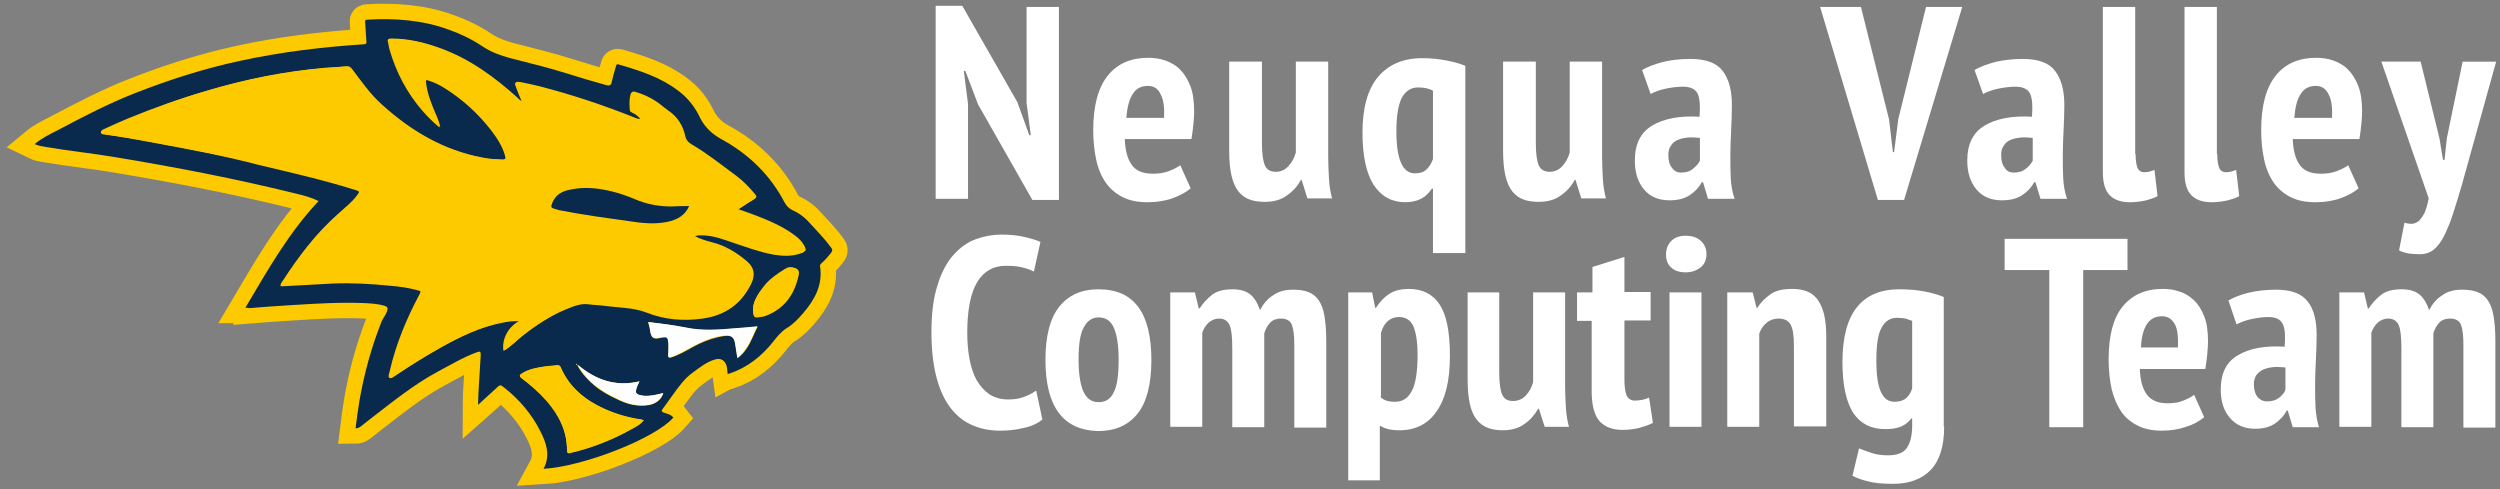 <?xml version="1.0" encoding="utf-8"?>
<svg version="1.1" id="Layer_1" xmlns="http://www.w3.org/2000/svg" xmlns:xlink="http://www.w3.org/1999/xlink" width="649px" height="127px">
<rect width="100%" height="100%" fill="#808080" stroke="none"/>
<g>
	<path fill="#FDCA00" stroke="#FDCA00" stroke-width="8" stroke-miterlimit="10" d="M63.7,79.9c5.8-9.8,11.2-19.4,19-27.7
		c-2-1-4-1.5-6.1-2c-15.4-3.8-31-6.8-46.7-9.4c-5.9-1-11.8-1.6-17.7-2.6c-1.1-0.2-2.2-0.3-3.2-0.8c1.8-1.5,3.8-2.5,5.8-3.5
		c6.6-3.5,13.3-7,20.2-9.7c8.9-3.5,18-6.4,27.3-8.4c10.6-2.3,21.3-3.6,32.1-4.3c0.7,0,0.8-0.3,0.7-0.9C95,9,94.9,7.4,94.8,5.8
		c-0.1-0.5,0.1-0.7,0.6-0.7c7.2-0.4,14.3,0.1,21.1,2.6c3.1,1.1,6,2.5,8.7,4.3c2.2,1.5,4.7,2.4,7.3,3.1c5,1.3,10.1,2.5,15.1,4.1
		c3.2,1,6.5,2,9.8,2.9c0.8,0.2,1.2,0.1,1.4-0.8c0.3-1.4,0.7-2.7,1.1-4.1c0.1-0.3,0.1-0.6,0.6-0.5c5.5,1.6,10.9,3.3,15.5,6.8
		c2.6,1.9,4.5,4.4,5.8,7.2c1.3,2.5,3.2,4.2,5.6,5.5c7.1,3.9,12.6,9.3,16.3,16.4c0.5,0.9,1.1,1.5,2.1,2c1.8,0.8,3.3,2,4.6,3.5
		c1.8,2,3.7,3.9,5.3,6.1c0.4,0.5,0.5,0.9,0,1.5c-0.7,0.9-1.5,1.8-2.4,2.6c-0.3,0.3-0.5,0.5-0.4,0.9c0.7,4.8-1.4,8.6-4.4,12.1
		c-1.3,1.5-2.6,2.9-4.3,3.9c-1.4,0.9-2.4,2.1-3.4,3.4c-3,3.8-6.7,6.8-11.5,8.4c-0.1,0-0.2,0-0.4,0.1c-0.1-0.7-0.1-1.5-0.3-2.2
		c-0.5-1.4-1.5-2-2.9-1.6c-2.2,0.6-3.9,2-5.7,3.3c-2.3,1.6-3.8,3.8-5.4,6c-0.9,1.2-1.7,2.4-2.6,3.6c-0.4,0.5-0.2,0.7,0.3,0.9
		c0.9,0.3,1.9,0.5,2.5,1.3c-4.7,5.4-23.3,12.7-33.7,13.3c1.9-3.5,0.7-6.8-0.9-9.9c-2.2-4.3-5.3-8-9.2-11.1c-1.1-0.9-1.2-0.9-2.2,0.1
		c-1.6,1.4-3.1,2.9-4.7,4.3c0-0.9,0.1-2,0.1-3.1c0.2-3.3,0.4-6.6,0.6-9.9c0-0.7-0.1-1-0.9-0.7c-3.6,1.3-6.9,3.3-10.3,5.1
		c-6.3,3.4-11.8,7.9-17.4,12.2c-0.8,0.6-1.6,1.3-2.4,1.9c-0.4,0.3-0.9,0.6-1.5,0.6c0.3-2.4,0.6-4.7,1-7.1c1.2-7,3.1-13.9,5.7-20.5
		c0.4-1,1.2-1.9,1.5-2.9c0.2-0.7,0.2-1-0.6-1.3c-1.6-0.5-3.3-0.6-4.9-0.7c-6.4-0.3-12.8,0.1-19.2,0.5c-3.7,0.2-7.5,0.5-11.2,0.8
		C64.6,79.9,64.3,79.9,63.7,79.9z M135.2,26.1c-0.3-0.2-0.6-0.4-0.8-0.7c-6-5.4-12.4-10.1-20.1-12.9c-4.1-1.5-8.3-2.5-12.7-2.5
		c-0.6,0-0.9,0.1-0.7,0.8c0.2,0.6,0.2,1.3,0.4,1.9c1.7,5.9,4.5,11.3,8.6,16c1.3,1.5,2.7,2.9,4.4,4.3c-0.3-1.4-0.8-2.6-1.3-3.7
		c-1.1-2.6-2.1-5.1-2.4-7.9c-0.1-0.7,0.1-0.8,0.8-0.6c1.6,0.5,3,1.2,4.4,2.1c4.6,2.9,8.5,6.5,11.8,10.7c1.6,2,3,4.2,3.7,6.7
		c0.2,0.7,0.2,1.1-0.8,1.1c-1.7-0.1-3.5-0.1-5.2-0.5c-10.2-1.9-18.7-7-26.2-13.8c-3-2.7-5.3-6-7.7-9.2c-0.4-0.5-0.8-0.8-1.5-0.7
		c-1.9,0.2-3.7,0.3-5.6,0.4c-10.3,0.9-20.3,2.9-30.1,5.8c-7.1,2.1-14,4.6-20.7,7.4c-2.1,0.9-4.2,1.9-6.3,2.8
		c-0.3,0.1-0.7,0.3-0.6,0.8c0.1,0.4,0.5,0.4,0.9,0.5c4.2,0.6,8.3,1.3,12.5,2.1c9.2,1.7,18.3,3.4,27.4,5.6c8.4,2,16.9,3.9,25.1,6.5
		c1.1,0.4,1.2,0.4,0.5,1.4c-1.4,1.9-3.2,3.4-5,4.9c-5.7,5.1-10.2,11-14.3,17.3c-0.3,0.4-0.6,0.8-0.6,1.4c0.3,0,0.6,0,0.8,0
		c4.3-0.2,8.6-0.5,12.9-0.7c5-0.2,10,0,15,0.6c2.2,0.2,4.5,0.5,6.7,1.1c1.1,0.3,1.1,0.3,0.6,1.3c-3.3,6.2-6,12.8-7.6,19.6
		c-0.1,0.6-0.6,1.5-0.1,1.9c0.4,0.3,1.2-0.4,1.8-0.8c3.9-2.6,7.8-5,11.9-7.3c4.9-2.7,9.9-5.1,15.5-6.2c1.4-0.3,2.9-0.5,4.5-0.4
		c-2.9,1.4-4.6,4.7-4.1,7.7c1.7-1,3.1-2.5,4.6-3.7c3.6-2.8,7.4-5.3,11.6-7.1c1.9-0.8,3.8-1.6,5.9-1.3c1.4,0.2,2.8,0.2,4.2,0.4
		c3.7,0.5,7.4,0.4,11,1.8c4.6,1.7,9.5,2.1,14.4,1.5c5.8-0.8,9.9-3.8,12.4-9c1-2.2,0.7-4-1.1-5.6c-2.7-2.3-5.6-4.1-9.1-5
		c-1.5-0.4-3.1-0.8-4.6-1.7c0.3-0.1,0.6-0.2,0.8-0.2c0.3,0,0.6-0.1,0.9-0.1c2.8,0,5.4,0.9,8,1.7c3.7,1.2,7.3,2.6,11.1,3.3
		c2.3,0.4,4.7,0.5,7-0.3c1.2-0.4,1.3-0.7,0.7-1.8c-0.5-1-1.3-1.8-2.2-2.5c-3.1-2.4-6.6-3.9-10.2-5.3c-1.5-0.6-3.1-1.1-4.7-1.7
		c1.5-1,2.8-1.8,4.2-2.7c0.5-0.3,0.6-0.6,0.2-1.1c-1.5-1.8-3.1-3.5-5-4.9c-3.8-2.8-7.4-5.7-11.5-8.1c-0.9-0.5-1.5-1.2-1.7-2.2
		c-0.6-2.7-2-5-4.4-6.6c-0.4-0.3-0.8-0.6-1.2-0.9c-2.2-1.9-4.7-3.2-7.5-4c-0.5-0.1-0.7,0-0.8,0.5c-0.4,1.3-0.3,2.7-0.2,4.1
		c0,0.4,0.4,0.6,0.7,0.7c0.6,0.3,1.2,0.8,1.7,1.2c0.2,0.2,0.2,0.3,0.1,0.5c-0.1,0.2-0.3,0.1-0.4,0.1c-0.2-0.1-0.5-0.1-0.7-0.2
		c-8.2-3.3-16.6-6.1-25.1-8.3c-1.7-0.4-3.4-0.8-5-1.1c-1.2-0.2-1.4,0-0.9,1c0.5,1.2,1,2.3,1.4,3.5C135.3,26,135.2,26.1,135.2,26.1z
		 M167.1,109.1c-0.2-0.1-0.3-0.2-0.5-0.2c-3.4-0.5-6.6-1.4-9.7-2.8c-5.1-2.3-9.1-5.6-11.3-10.7c-0.3-0.6-0.6-0.7-1.1-0.6
		c-1,0.1-2,0.2-3,0.3c-2.1,0.3-4.2,0.7-6,1.8c-0.6,0.4-0.8,0.6-0.1,1.2c2.3,1.8,4.5,3.7,6.5,5.9c3.2,3.7,5.3,7.9,5.3,12.8
		c0,0.7,0.2,0.9,0.9,0.7c5.6-1.3,10.9-3.4,15.9-6.2C165.1,110.8,166.3,110.2,167.1,109.1z M168.3,83.6c0.1,0.6,0.3,1,0.4,1.4
		c0.2,0.9,0.2,2,0.8,2.6c0.6,0.6,1.8,0.1,2.8,0c0.8-0.1,1.1,0.2,1.2,0.9c0.1,0.8,0.1,1.6,0.1,2.4c-0.1,2.1-0.5,2.4,2,1.4
		c2-0.8,3.8-2,5.8-3c2.2-1,4.5-1.8,6.9-2.1c1.6-0.2,2.4,0.4,2.6,2c0.2,1.2,0.4,2.5,0.6,3.8c2.9-2.2,3.7-5.3,5.2-8.2
		c-2,0.2-3.9,0.3-5.8,0.5c-4.3,0.3-8.5,0.7-12.8-0.2C174.8,84.4,171.6,84,168.3,83.6z M195.5,80c0,2.4,0.3,2.6,1.9,2.3
		c0.4-0.1,0.7-0.1,1.1-0.2c5-1.8,7.7-5.5,8.8-10.5c0.3-1.4-0.1-1.8-1.5-2.1c-0.7-0.1-1.3,0-1.9,0.4c-2,1.2-4,2.6-5.5,4.5
		C196.8,76.2,195.6,78.2,195.5,80z M166,99c-6.3,1.5-11.5-0.5-16.2-4.3c0.9,1.8,2.2,3.3,3.6,4.6c2.1,2,4.7,3.4,7.3,4.6
		c2.4,1.1,4.9,1.7,7.6,1.3c1.9-0.3,3.4-1.5,3.8-3.1c-0.4,0.1-0.8,0.2-1.2,0.3c-1.7,0.3-3.3,0.6-5,0.2c-1-0.3-1-0.8-0.8-1.5
		C165.3,100.4,165.6,99.8,166,99z M149.8,94.5c-0.1,0-0.2-0.1-0.2-0.1c0,0-0.1,0.1-0.1,0.1c0.1,0,0.2,0.1,0.2,0.1
		C149.7,94.6,149.8,94.6,149.8,94.5z"/>
	<path fill="#FDCA00" stroke="#FDCA00" stroke-width="8" stroke-miterlimit="10" d="M135.3,26c-0.5-1.2-1-2.3-1.4-3.5
		c-0.4-1-0.3-1.2,0.9-1c1.7,0.3,3.4,0.7,5,1.1c8.6,2.2,16.9,5,25.1,8.3c0.2,0.1,0.4,0.1,0.7,0.2c0.2,0,0.3,0.1,0.4-0.1
		c0.1-0.2,0.1-0.4-0.1-0.5c-0.5-0.5-1-0.9-1.7-1.2c-0.3-0.2-0.7-0.3-0.7-0.7c-0.1-1.4-0.2-2.7,0.2-4.1c0.1-0.5,0.3-0.6,0.8-0.5
		c2.8,0.8,5.3,2.1,7.5,4c0.4,0.3,0.7,0.7,1.2,0.9c2.5,1.6,3.8,3.9,4.4,6.6c0.2,1,0.8,1.7,1.7,2.2c4,2.4,7.7,5.3,11.5,8.1
		c1.9,1.4,3.5,3.1,5,4.9c0.4,0.5,0.4,0.7-0.2,1.1c-1.4,0.8-2.7,1.7-4.2,2.7c1.7,0.6,3.2,1.1,4.7,1.7c3.6,1.4,7.2,2.9,10.2,5.3
		c0.9,0.7,1.7,1.5,2.2,2.5c0.6,1.1,0.5,1.4-0.7,1.8c-2.3,0.8-4.6,0.7-7,0.3c-3.8-0.7-7.5-2.1-11.1-3.3c-2.6-0.9-5.2-1.8-8-1.7
		c-0.3,0-0.6,0-0.9,0.1c-0.2,0-0.4,0.1-0.8,0.2c1.5,0.9,3.1,1.3,4.6,1.7c3.5,0.9,6.4,2.8,9.1,5c1.8,1.5,2.1,3.4,1.1,5.6
		c-2.4,5.2-6.6,8.2-12.4,9c-4.9,0.7-9.9,0.3-14.4-1.5c-3.6-1.4-7.3-1.3-11-1.8c-1.4-0.2-2.8-0.2-4.2-0.4c-2.2-0.3-4.1,0.6-5.9,1.3
		c-4.3,1.7-8,4.2-11.6,7.1c-1.5,1.2-2.9,2.7-4.6,3.7c-0.5-3,1.2-6.3,4.1-7.7c-1.7-0.1-3.1,0.1-4.5,0.4c-5.6,1.1-10.6,3.5-15.5,6.2
		c-4.1,2.3-8,4.7-11.9,7.3c-0.6,0.4-1.4,1.1-1.8,0.8c-0.5-0.3,0-1.2,0.1-1.9c1.6-6.9,4.3-13.4,7.6-19.6c0.5-1,0.6-1-0.6-1.3
		c-2.2-0.6-4.4-0.9-6.7-1.1c-5-0.5-10-0.8-15-0.6c-4.3,0.2-8.6,0.5-12.9,0.7c-0.3,0-0.5,0-0.8,0c0-0.6,0.3-1,0.6-1.4
		c4.1-6.3,8.6-12.3,14.3-17.3c1.7-1.6,3.6-3,5-4.9c0.7-1,0.7-1-0.5-1.4c-8.3-2.6-16.7-4.5-25.1-6.5C58,40.4,48.8,38.7,39.6,37
		c-4.1-0.8-8.3-1.5-12.5-2.1c-0.4,0-0.8,0-0.9-0.5c-0.1-0.4,0.3-0.6,0.6-0.8c2.1-1,4.2-1.9,6.3-2.8C40,28,46.9,25.5,54,23.5
		c9.9-2.9,19.9-4.9,30.1-5.8c1.9-0.2,3.7-0.3,5.6-0.4c0.7-0.1,1.1,0.2,1.5,0.7c2.4,3.2,4.7,6.5,7.7,9.2c7.6,6.8,16,11.8,26.2,13.8
		c1.7,0.3,3.4,0.4,5.2,0.5c1,0,1-0.3,0.8-1.1c-0.7-2.5-2.1-4.6-3.7-6.7c-3.3-4.2-7.2-7.8-11.8-10.7c-1.4-0.9-2.8-1.6-4.4-2.1
		c-0.6-0.2-0.8-0.1-0.8,0.6c0.3,2.8,1.3,5.4,2.4,7.9c0.5,1.1,1,2.3,1.3,3.7c-1.7-1.4-3.1-2.8-4.4-4.3c-4.1-4.7-6.9-10.1-8.6-16
		c-0.2-0.6-0.2-1.3-0.4-1.9c-0.2-0.7,0.1-0.8,0.7-0.8c4.4,0,8.6,1,12.7,2.5c7.7,2.8,14.1,7.5,20.1,12.9c0.3,0.2,0.6,0.4,0.8,0.7
		c0,0.1,0.1,0.2,0.2,0.1C135.4,26.2,135.3,26.1,135.3,26z M178.9,53.5c-1.6,0-3.1,0-4.6,0c-3.3,0.1-6.4-0.6-9.5-1.9
		c-1.9-0.8-3.9-1.6-5.9-2c-3.7-0.9-7.5-1.3-11.2-0.4c-1.9,0.5-3.5,1.4-4.3,3.3c-0.5,1.2-0.4,1.4,0.9,1.7c0.5,0.1,1.1,0.3,1.6,0.4
		c5.7,1.1,11.5,1.9,17.3,2.7c3.3,0.5,6.7,0.9,10,0.2C175.7,57.1,177.7,56.1,178.9,53.5z"/>
	<path fill="#FDCA00" stroke="#FDCA00" stroke-width="8" stroke-miterlimit="10" d="M167.1,109.1c-0.9,1-2,1.7-3.1,2.3
		c-5,2.8-10.3,4.9-15.9,6.2c-0.7,0.2-0.9,0-0.9-0.7c0-5-2.1-9.1-5.3-12.8c-1.9-2.2-4.1-4.1-6.5-5.9c-0.7-0.5-0.5-0.8,0.1-1.2
		c1.8-1.2,3.9-1.5,6-1.8c1-0.1,2-0.2,3-0.3c0.6-0.1,0.9,0,1.1,0.6c2.2,5.1,6.3,8.4,11.3,10.7c3.1,1.4,6.3,2.3,9.7,2.8
		C166.8,109,166.9,109.1,167.1,109.1z"/>
	<path fill="#FDCA00" stroke="#FDCA00" stroke-width="8" stroke-miterlimit="10" d="M168.3,83.6c3.4,0.4,6.6,0.8,9.7,1.4
		c4.3,0.9,8.5,0.6,12.8,0.2c1.9-0.1,3.8-0.3,5.8-0.5c-1.5,2.9-2.3,6-5.2,8.2c-0.2-1.4-0.4-2.6-0.6-3.8c-0.3-1.6-1-2.1-2.6-2
		c-2.4,0.2-4.7,1-6.9,2.1c-2,0.9-3.8,2.1-5.8,3c-2.5,1.1-2,0.7-2-1.4c0-0.8,0.1-1.6-0.1-2.4c-0.1-0.7-0.3-1-1.2-0.9
		c-0.9,0.1-2.1,0.6-2.8,0c-0.6-0.5-0.6-1.7-0.8-2.6C168.5,84.6,168.4,84.2,168.3,83.6z"/>
	<path fill="#FDCA00" stroke="#FDCA00" stroke-width="8" stroke-miterlimit="10" d="M195.5,80c0.1-1.8,1.3-3.8,2.8-5.7
		c1.5-1.9,3.4-3.2,5.5-4.5c0.6-0.4,1.2-0.5,1.9-0.4c1.4,0.3,1.8,0.7,1.5,2.1c-1.1,5-3.8,8.7-8.8,10.5c-0.3,0.1-0.7,0.2-1.1,0.2
		C195.8,82.6,195.5,82.4,195.5,80z"/>
	<path fill="#FDCA00" stroke="#FDCA00" stroke-width="8" stroke-miterlimit="10" d="M166,99c-0.4,0.8-0.6,1.4-0.8,2
		c-0.2,0.7-0.2,1.2,0.8,1.5c1.7,0.5,3.3,0.2,5-0.2c0.4-0.1,0.8-0.2,1.2-0.3c-0.4,1.6-1.9,2.8-3.8,3.1c-2.7,0.4-5.2-0.1-7.6-1.3
		c-2.6-1.2-5.2-2.6-7.3-4.6c-1.4-1.3-2.7-2.8-3.6-4.6C154.5,98.5,159.6,100.5,166,99z"/>
	<path fill="#FDCA00" stroke="#FDCA00" stroke-width="8" stroke-miterlimit="10" d="M149.8,94.5c0,0.1-0.1,0.1-0.1,0.2
		c-0.1,0-0.2-0.1-0.2-0.1c0,0,0.1-0.1,0.1-0.1C149.6,94.5,149.7,94.5,149.8,94.5z"/>
	<path fill="#FDCA00" stroke="#FDCA00" stroke-width="8" stroke-miterlimit="10" d="M178.9,53.5c-1.1,2.5-3.2,3.6-5.7,4.1
		c-3.3,0.7-6.7,0.3-10-0.2c-5.8-0.8-11.6-1.6-17.3-2.7c-0.6-0.1-1.1-0.2-1.6-0.4c-1.3-0.3-1.4-0.5-0.9-1.7c0.8-1.9,2.3-2.9,4.3-3.3
		c3.8-0.9,7.5-0.5,11.2,0.4c2,0.5,4,1.2,5.9,2c3,1.3,6.2,1.9,9.5,1.9C175.8,53.5,177.3,53.5,178.9,53.5z"/>
	<path fill="#FDCA00" stroke="#FDCA00" stroke-width="8" stroke-miterlimit="10" d="M135.3,26c0,0.1,0.1,0.2,0.1,0.2
		c-0.1,0.1-0.2,0-0.2-0.1C135.2,26.1,135.3,26,135.3,26z"/>
</g>
<g>
	<g>
		<path fill="#FFFFFF" d="M270.6,108.9c-1.2,1-2.8,1.8-4.9,2.2c-2,0.5-4,0.7-6,0.7c-2.5,0-4.9-0.4-7-1.3c-2.2-0.9-4.1-2.3-5.7-4.3
			c-1.6-2-2.9-4.6-3.8-7.9c-0.9-3.3-1.4-7.3-1.4-12c0-4.9,0.5-9,1.6-12.3c1-3.3,2.4-5.9,4.1-7.8c1.7-1.9,3.6-3.3,5.8-4.1
			c2.2-0.8,4.4-1.2,6.6-1.2c2.3,0,4.3,0.2,6,0.6c1.7,0.4,3.1,0.8,4.2,1.3l-1.7,7.7c-0.9-0.5-1.9-0.8-3.1-1.1
			c-1.2-0.3-2.6-0.4-4.2-0.4c-3.2,0-5.7,1.4-7.4,4.2c-1.7,2.8-2.6,7.2-2.6,13.1c0,2.6,0.2,4.9,0.6,7c0.4,2.1,1,3.9,1.9,5.5
			c0.9,1.5,2,2.7,3.3,3.6c1.3,0.8,2.9,1.3,4.8,1.3c1.6,0,3-0.2,4.2-0.7c1.2-0.4,2.2-1,3.1-1.6L270.6,108.9z"/>
		<path fill="#FFFFFF" d="M271.4,93.4c0-6.2,1.2-10.8,3.6-13.8c2.4-3,5.8-4.5,10.1-4.5c4.7,0,8.1,1.5,10.4,4.6
			c2.3,3.1,3.4,7.7,3.4,13.8c0,6.2-1.2,10.9-3.6,13.9c-2.4,3-5.8,4.5-10.2,4.5C276,111.7,271.4,105.6,271.4,93.4z M280,93.4
			c0,3.5,0.4,6.2,1.2,8.1c0.8,1.9,2.1,2.9,4,2.9c1.8,0,3.1-0.8,3.9-2.5c0.9-1.7,1.3-4.5,1.3-8.5c0-3.6-0.4-6.3-1.2-8.2
			c-0.8-1.9-2.1-2.8-4-2.8c-1.6,0-2.9,0.8-3.8,2.5C280.4,86.6,280,89.4,280,93.4z"/>
		<path fill="#FFFFFF" d="M319.9,110.8V90.5c0-2.9-0.2-5-0.7-6.1c-0.5-1.1-1.4-1.7-2.7-1.7c-1.1,0-2,0.4-2.8,1.1
			c-0.7,0.7-1.3,1.6-1.6,2.6v24.4h-8.3V75.9h6.4l1,4.2h0.2c0.9-1.4,2-2.6,3.3-3.6c1.3-1,3.1-1.4,5.3-1.4c1.8,0,3.3,0.4,4.4,1.2
			c1.1,0.8,2,2.2,2.7,4.2c0.9-1.7,2-3,3.5-3.9c1.4-1,3.1-1.4,5.1-1.4c1.5,0,2.9,0.2,3.9,0.6c1.1,0.4,2,1.1,2.7,2.1
			c0.7,1,1.2,2.3,1.5,4c0.3,1.7,0.5,3.9,0.5,6.5v22.6H336V89.6c0-2.4-0.2-4.1-0.6-5.2c-0.4-1.1-1.4-1.7-2.8-1.7
			c-1.2,0-2.1,0.3-2.8,1c-0.7,0.7-1.2,1.6-1.6,2.8v24.4H319.9z"/>
		<path fill="#FFFFFF" d="M350,75.9h6.2l0.8,4h0.2c1.1-1.7,2.3-2.9,3.6-3.7c1.3-0.8,3-1.2,4.9-1.2c3.5,0,6.2,1.3,8,4
			c1.8,2.7,2.7,7.1,2.7,13.4s-1.1,11-3.4,14.3c-2.2,3.3-5.5,5-9.7,5c-1.1,0-2.1-0.1-2.9-0.3c-0.8-0.2-1.5-0.5-2.2-0.9v14.2H350V75.9
			z M358.3,103c0.5,0.5,1,0.8,1.6,1c0.6,0.2,1.3,0.3,2.3,0.3c1.9,0,3.3-0.9,4.3-2.8c1-1.8,1.5-5,1.5-9.4c0-3.3-0.4-5.8-1.1-7.4
			c-0.7-1.6-2-2.4-3.7-2.4c-2.3,0-3.9,1.4-4.7,4.1V103z"/>
		<path fill="#FFFFFF" d="M389.2,75.9v20.9c0,2.7,0.3,4.7,0.8,5.7c0.5,1.1,1.4,1.6,2.8,1.6c1.3,0,2.4-0.5,3.3-1.4
			c0.9-1,1.5-2.1,1.9-3.5V75.9h8.3v24.3c0,1.9,0.1,3.8,0.2,5.6c0.1,1.8,0.4,3.5,0.8,5H401l-1.5-4.7h-0.2c-0.9,1.6-2.1,3-3.6,4
			c-1.5,1.1-3.4,1.6-5.6,1.6c-1.4,0-2.7-0.2-3.8-0.6c-1.1-0.4-2.1-1.1-2.9-2.1c-0.8-1-1.4-2.3-1.8-4c-0.4-1.7-0.6-3.9-0.6-6.5V75.9
			H389.2z"/>
		<path fill="#FFFFFF" d="M409.6,75.9h3.8v-6.6l8.3-2.6v9.1h6.8v7.4h-6.8v15.2c0,2,0.2,3.4,0.6,4.3c0.4,0.8,1.1,1.3,2.1,1.3
			c0.7,0,1.3-0.1,1.9-0.2c0.6-0.1,1.2-0.3,1.8-0.6l1,6.6c-1,0.5-2.2,0.9-3.6,1.3c-1.3,0.3-2.8,0.5-4.3,0.5c-2.7,0-4.6-0.8-6-2.3
			c-1.3-1.5-2-4.1-2-7.7V83.3h-3.8V75.9z"/>
		<path fill="#FFFFFF" d="M432.5,66.1c0-1.4,0.4-2.5,1.3-3.5c0.9-0.9,2.1-1.4,3.8-1.4c1.6,0,2.9,0.4,3.9,1.3c1,0.9,1.5,2,1.5,3.5
			c0,1.4-0.5,2.6-1.5,3.4c-1,0.8-2.3,1.3-3.9,1.3c-1.6,0-2.9-0.4-3.8-1.3C432.9,68.6,432.5,67.5,432.5,66.1z M433.4,75.9h8.3v34.9
			h-8.3V75.9z"/>
		<path fill="#FFFFFF" d="M465.7,110.8V89.6c0-2.6-0.3-4.4-0.9-5.4c-0.6-1-1.6-1.5-3.1-1.5c-1.2,0-2.3,0.4-3.1,1.1
			c-0.9,0.7-1.5,1.7-1.9,2.8v24.2h-8.3V75.9h6.6l1,4h0.2c0.8-1.3,2-2.5,3.4-3.5c1.4-1,3.3-1.4,5.7-1.4c1.4,0,2.6,0.2,3.7,0.6
			c1.1,0.4,2,1.1,2.8,2.1c0.7,1,1.3,2.2,1.7,3.8c0.4,1.6,0.6,3.6,0.6,6v23.2H465.7z"/>
		<path fill="#FFFFFF" d="M504.7,110.8c0,5.1-1.2,8.8-3.5,11.2c-2.3,2.4-5.6,3.6-9.7,3.6c-2.9,0-5.1-0.2-6.8-0.7
			c-1.6-0.4-2.9-0.9-3.8-1.4l1.7-7.1c1,0.4,2.1,0.8,3.3,1.2c1.2,0.4,2.6,0.6,4.2,0.6c2.4,0,4-0.6,4.9-1.9c0.9-1.3,1.4-3.2,1.4-5.8
			v-1.9h-0.2c-0.7,0.9-1.5,1.6-2.6,2.1c-1.1,0.5-2.5,0.7-4.2,0.7c-3.7,0-6.4-1.4-8.3-4.2c-1.8-2.8-2.8-7.2-2.8-13.2
			c0-6.5,1.3-11.2,3.8-14.3c2.5-3.1,6.2-4.6,10.9-4.6c2.5,0,4.8,0.2,6.8,0.6c2,0.4,3.6,0.9,4.8,1.4V110.8z M491.8,104.3
			c1.3,0,2.2-0.3,3-0.9c0.7-0.6,1.3-1.5,1.6-2.6V83.3c-0.5-0.2-1.1-0.4-1.7-0.6c-0.6-0.1-1.4-0.2-2.2-0.2c-1.7,0-3.1,0.8-4,2.5
			c-1,1.7-1.4,4.6-1.4,8.7C487.1,100.8,488.6,104.3,491.8,104.3z"/>
		<path fill="#FFFFFF" d="M552.3,70.1h-11.5v40.8H532V70.1h-11.6V62h31.9V70.1z"/>
		<path fill="#FFFFFF" d="M572.2,108.3c-1.2,1-2.7,1.9-4.7,2.5c-2,0.7-4.1,1-6.3,1c-2.4,0-4.5-0.4-6.2-1.3c-1.7-0.8-3.2-2-4.3-3.6
			c-1.1-1.6-1.9-3.5-2.5-5.8c-0.5-2.3-0.8-4.8-0.8-7.7c0-6.3,1.2-10.9,3.7-13.9c2.5-3,5.9-4.5,10.4-4.5c1.5,0,2.9,0.2,4.3,0.7
			c1.4,0.4,2.6,1.2,3.7,2.2c1.1,1,2,2.4,2.7,4.2c0.7,1.7,1,3.9,1,6.6c0,1-0.1,2.1-0.2,3.3c-0.1,1.2-0.3,2.4-0.5,3.8h-17
			c0.1,2.9,0.7,5.1,1.8,6.6c1.1,1.5,2.9,2.3,5.4,2.3c1.5,0,2.9-0.2,4.1-0.7c1.2-0.5,2.2-1,2.8-1.5L572.2,108.3z M561.3,82.1
			c-1.8,0-3.1,0.7-4,2.1c-0.9,1.4-1.4,3.4-1.5,6h9.6c0.1-2.7-0.1-4.7-0.8-6C563.8,82.8,562.8,82.1,561.3,82.1z"/>
		<path fill="#FFFFFF" d="M578.5,78c1.4-0.8,3.1-1.5,5.2-2c2.1-0.5,4.5-0.8,7.1-0.8c4,0,6.7,1,8.3,3.1c1.6,2,2.3,5,2.3,8.7
			c0,2.2-0.1,4.3-0.2,6.5c-0.1,2.1-0.2,4.2-0.2,6.2c0,2,0,4,0.1,5.9c0.1,1.9,0.4,3.7,0.9,5.3h-6.8l-1.3-4.3h-0.3
			c-0.7,1.4-1.8,2.5-3.1,3.4c-1.4,0.9-3,1.3-5.1,1.3c-2.7,0-4.9-0.9-6.5-2.8c-1.6-1.8-2.4-4.3-2.4-7.4c0-4.2,1.5-7.2,4.5-8.9
			c3-1.8,7-2.5,12.1-2.2c0.2-2.7,0.1-4.7-0.5-5.9c-0.6-1.2-1.8-1.8-3.7-1.8c-1.4,0-2.8,0.2-4.3,0.5c-1.5,0.3-2.8,0.8-4,1.4L578.5,78
			z M588.5,104.2c1.3,0,2.3-0.3,3.1-0.9c0.8-0.6,1.4-1.3,1.7-2.1v-5.8c-1.1-0.1-2.1-0.2-3.1-0.1c-1,0.1-1.8,0.3-2.6,0.6
			c-0.7,0.3-1.3,0.8-1.8,1.4c-0.4,0.6-0.7,1.4-0.7,2.4c0,1.4,0.3,2.5,0.9,3.3C586.7,103.8,587.5,104.2,588.5,104.2z"/>
		<path fill="#FFFFFF" d="M623.4,110.8V90.5c0-2.9-0.2-5-0.7-6.1c-0.5-1.1-1.4-1.7-2.7-1.7c-1.1,0-2,0.4-2.8,1.1
			c-0.7,0.7-1.3,1.6-1.6,2.6v24.4h-8.3V75.9h6.4l1,4.2h0.2c0.9-1.4,2-2.6,3.3-3.6c1.3-1,3.1-1.4,5.3-1.4c1.8,0,3.3,0.4,4.4,1.2
			c1.1,0.8,2,2.2,2.7,4.2c0.9-1.7,2-3,3.5-3.9c1.4-1,3.1-1.4,5.1-1.4c1.5,0,2.8,0.2,3.9,0.6c1.1,0.4,2,1.1,2.7,2.1
			c0.7,1,1.2,2.3,1.5,4c0.3,1.7,0.5,3.9,0.5,6.5v22.6h-8.3V89.6c0-2.4-0.2-4.1-0.6-5.2c-0.4-1.1-1.4-1.7-2.8-1.7
			c-1.2,0-2.1,0.3-2.8,1c-0.7,0.7-1.2,1.6-1.6,2.8v24.4H623.4z"/>
	</g>
	<g>
		<path fill="#FFFFFF" d="M253.9,27.1l-3.3-8.7h-0.4l1.1,8.6v24.6h-8.4V1.5h6.9l14.3,25l3.1,8.6h0.4l-1.1-8.4V1.8h8.4v50.1H268
			L253.9,27.1z"/>
		<path fill="#FFFFFF" d="M309.1,48.9c-1.2,1-2.8,1.9-4.8,2.6c-2,0.7-4.2,1-6.4,1c-2.5,0-4.6-0.4-6.4-1.3c-1.8-0.9-3.2-2.1-4.4-3.7
			c-1.1-1.6-2-3.6-2.5-5.9c-0.5-2.3-0.8-4.9-0.8-7.8c0-6.4,1.3-11.1,3.8-14.2c2.5-3.1,6-4.6,10.5-4.6c1.5,0,3,0.2,4.4,0.7
			c1.4,0.5,2.7,1.2,3.8,2.3c1.1,1.1,2,2.5,2.7,4.3c0.7,1.8,1,4,1,6.7c0,1-0.1,2.2-0.2,3.3c-0.1,1.2-0.3,2.5-0.5,3.8h-17.3
			c0.1,2.9,0.7,5.2,1.8,6.7c1.1,1.6,3,2.3,5.5,2.3c1.5,0,2.9-0.2,4.2-0.7c1.3-0.5,2.2-1,2.9-1.5L309.1,48.9z M298,22.3
			c-1.8,0-3.1,0.7-4,2.2c-0.9,1.4-1.4,3.5-1.6,6.1h9.8c0.1-2.7-0.1-4.7-0.9-6.1C300.7,23,299.5,22.3,298,22.3z"/>
		<path fill="#FFFFFF" d="M327.6,16v21.2c0,2.8,0.3,4.7,0.8,5.8c0.5,1.1,1.5,1.6,2.8,1.6c1.3,0,2.4-0.5,3.3-1.5
			c0.9-1,1.5-2.1,1.9-3.5V16h8.4v24.7c0,1.9,0.1,3.8,0.2,5.7c0.1,1.9,0.4,3.6,0.8,5.1h-6.4l-1.5-4.8h-0.2c-0.9,1.7-2.1,3-3.7,4.1
			c-1.5,1.1-3.4,1.6-5.7,1.6c-1.5,0-2.8-0.2-3.9-0.6s-2.1-1.1-2.9-2.1c-0.8-1-1.4-2.4-1.8-4.1c-0.4-1.7-0.6-3.9-0.6-6.6V16H327.6z"
			/>
		<path fill="#FFFFFF" d="M380.5,65.7h-8.5V49h-0.3c-0.7,1-1.5,1.9-2.6,2.5c-1.1,0.6-2.5,1-4.3,1c-3.5,0-6.2-1.5-8.2-4.5
			c-1.9-3-2.9-7.5-2.9-13.6c0-6.3,1.3-11.1,4-14.4c2.7-3.2,6.5-4.9,11.5-4.9c2.1,0,4.2,0.2,6.3,0.6c2.1,0.4,3.7,0.9,4.9,1.4V65.7z
			 M372.1,23.6c-1-0.6-2.3-0.9-4-0.9c-1.8,0-3.2,0.9-4.2,2.7c-0.9,1.8-1.4,4.7-1.4,8.7c0,7.2,1.6,10.9,4.8,10.9c1.3,0,2.3-0.3,3-1
			c0.7-0.6,1.3-1.6,1.7-2.7V23.6z"/>
		<path fill="#FFFFFF" d="M398.7,16v21.2c0,2.8,0.3,4.7,0.8,5.8c0.5,1.1,1.5,1.6,2.8,1.6c1.3,0,2.4-0.5,3.3-1.5
			c0.9-1,1.5-2.1,1.9-3.5V16h8.4v24.7c0,1.9,0.1,3.8,0.2,5.7c0.1,1.9,0.4,3.6,0.8,5.1h-6.4l-1.5-4.8h-0.2c-0.9,1.7-2.1,3-3.7,4.1
			c-1.5,1.1-3.4,1.6-5.7,1.6c-1.5,0-2.8-0.2-3.9-0.6c-1.1-0.4-2.1-1.1-2.9-2.1c-0.8-1-1.4-2.4-1.8-4.1c-0.4-1.7-0.6-3.9-0.6-6.6V16
			H398.7z"/>
		<path fill="#FFFFFF" d="M426.3,18.2c1.4-0.9,3.2-1.5,5.3-2.1c2.1-0.5,4.5-0.8,7.2-0.8c4,0,6.8,1,8.4,3.1c1.6,2.1,2.4,5,2.4,8.9
			c0,2.2-0.1,4.4-0.2,6.6c-0.1,2.2-0.2,4.3-0.2,6.3c0,2.1,0,4,0.1,6c0.1,1.9,0.4,3.7,1,5.4h-6.9l-1.3-4.3h-0.3
			c-0.8,1.4-1.8,2.5-3.2,3.4c-1.4,0.9-3.1,1.3-5.2,1.3c-2.8,0-5-0.9-6.6-2.8c-1.6-1.9-2.4-4.4-2.4-7.5c0-4.3,1.5-7.3,4.5-9.1
			c3-1.8,7.1-2.6,12.3-2.3c0.2-2.7,0.1-4.7-0.5-6c-0.6-1.2-1.9-1.8-3.8-1.8c-1.4,0-2.9,0.2-4.4,0.5c-1.5,0.3-2.9,0.8-4,1.4
			L426.3,18.2z M436.4,44.8c1.3,0,2.3-0.3,3.1-1c0.8-0.6,1.4-1.3,1.8-2.1v-5.9c-1.1-0.1-2.1-0.2-3.1-0.1c-1,0.1-1.9,0.3-2.6,0.6
			c-0.8,0.3-1.4,0.8-1.8,1.5c-0.5,0.6-0.7,1.5-0.7,2.4c0,1.5,0.3,2.6,0.9,3.3C434.6,44.4,435.4,44.8,436.4,44.8z"/>
		<path fill="#FFFFFF" d="M490.4,31l1,8.5h0.3l1.1-8.6l7.2-29.1h9.4l-15.1,50.1h-6.8L472.5,1.8h10.6L490.4,31z"/>
		<path fill="#FFFFFF" d="M512.6,18.2c1.4-0.9,3.2-1.5,5.3-2.1c2.1-0.5,4.5-0.8,7.2-0.8c4,0,6.8,1,8.4,3.1c1.6,2.1,2.4,5,2.4,8.9
			c0,2.2-0.1,4.4-0.2,6.6c-0.1,2.2-0.2,4.3-0.2,6.3c0,2.1,0,4,0.1,6c0.1,1.9,0.4,3.7,1,5.4h-6.9l-1.3-4.3h-0.3
			c-0.8,1.4-1.8,2.5-3.2,3.4c-1.4,0.9-3.1,1.3-5.2,1.3c-2.8,0-5-0.9-6.6-2.8c-1.6-1.9-2.4-4.4-2.4-7.5c0-4.3,1.5-7.3,4.5-9.1
			c3-1.8,7.1-2.6,12.3-2.3c0.2-2.7,0.1-4.7-0.5-6c-0.6-1.2-1.9-1.8-3.8-1.8c-1.4,0-2.9,0.2-4.4,0.5c-1.5,0.3-2.9,0.8-4,1.4
			L512.6,18.2z M522.8,44.8c1.3,0,2.3-0.3,3.1-1c0.8-0.6,1.4-1.3,1.8-2.1v-5.9c-1.1-0.1-2.1-0.2-3.1-0.1c-1,0.1-1.9,0.3-2.6,0.6
			c-0.8,0.3-1.4,0.8-1.8,1.5c-0.5,0.6-0.7,1.5-0.7,2.4c0,1.5,0.3,2.6,0.9,3.3C520.9,44.4,521.7,44.8,522.8,44.8z"/>
		<path fill="#FFFFFF" d="M554.4,40c0,1.7,0.2,2.8,0.5,3.6c0.3,0.7,0.9,1.1,1.6,1.1c0.4,0,0.9,0,1.3-0.1c0.4-0.1,1-0.3,1.5-0.5
			l0.8,6.8c-0.6,0.4-1.5,0.7-2.9,1.1c-1.4,0.3-2.8,0.5-4.2,0.5c-2.4,0-4.1-0.6-5.3-1.8c-1.2-1.2-1.8-3.2-1.8-6V1.8h8.4V40z"/>
		<path fill="#FFFFFF" d="M575.6,40c0,1.7,0.2,2.8,0.5,3.6c0.3,0.7,0.9,1.1,1.6,1.1c0.4,0,0.9,0,1.3-0.1c0.4-0.1,1-0.3,1.5-0.5
			l0.8,6.8c-0.6,0.4-1.5,0.7-2.9,1.1c-1.4,0.3-2.8,0.5-4.2,0.5c-2.4,0-4.1-0.6-5.3-1.8c-1.2-1.2-1.8-3.2-1.8-6V1.8h8.4V40z"/>
		<path fill="#FFFFFF" d="M612.3,48.9c-1.2,1-2.8,1.9-4.8,2.6c-2,0.7-4.2,1-6.4,1c-2.5,0-4.6-0.4-6.4-1.3c-1.8-0.9-3.2-2.1-4.4-3.7
			c-1.1-1.6-2-3.6-2.5-5.9c-0.5-2.3-0.8-4.9-0.8-7.8c0-6.4,1.3-11.1,3.8-14.2c2.5-3.1,6-4.6,10.5-4.6c1.5,0,3,0.2,4.4,0.7
			c1.4,0.5,2.7,1.2,3.8,2.3c1.1,1.1,2,2.5,2.7,4.3c0.7,1.8,1,4,1,6.7c0,1-0.1,2.2-0.2,3.3c-0.1,1.2-0.3,2.5-0.5,3.8h-17.3
			c0.1,2.9,0.7,5.2,1.8,6.7c1.1,1.6,3,2.3,5.5,2.3c1.5,0,2.9-0.2,4.2-0.7c1.3-0.5,2.2-1,2.9-1.5L612.3,48.9z M601.2,22.3
			c-1.8,0-3.1,0.7-4,2.2c-0.9,1.4-1.4,3.5-1.6,6.1h9.8c0.1-2.7-0.1-4.7-0.9-6.1C603.8,23,602.7,22.3,601.2,22.3z"/>
		<path fill="#FFFFFF" d="M633.3,36l0.9,5.5h0.4l0.6-5.6l4.1-19.9h8.7l-8.9,32c-0.8,2.8-1.6,5.3-2.3,7.5c-0.7,2.2-1.5,4.1-2.3,5.7
			c-0.8,1.6-1.7,2.8-2.7,3.6c-1,0.8-2.2,1.2-3.7,1.2c-1,0-2-0.1-2.9-0.2c-0.9-0.2-1.7-0.4-2.4-0.8l1.4-7.2c0.6,0.2,1.2,0.3,1.9,0.3
			c0.6,0,1.2-0.3,1.8-0.7c0.5-0.5,1-1.2,1.5-2.1c0.4-1,0.8-2.2,1.1-3.8L618.2,16h10.2L633.3,36z"/>
	</g>
</g>
<g>
	<path fill="#092A4D" d="M63.7,79.9c5.8-9.8,11.2-19.4,19-27.7c-2-1-4-1.5-6.1-2c-15.4-3.8-31-6.8-46.7-9.4
		c-5.9-1-11.8-1.6-17.7-2.6c-1.1-0.2-2.2-0.3-3.2-0.8c1.8-1.5,3.8-2.5,5.8-3.5c6.6-3.5,13.3-7,20.2-9.7c8.9-3.5,18-6.4,27.3-8.4
		c10.6-2.3,21.3-3.6,32.1-4.3c0.7,0,0.8-0.3,0.7-0.9C95,9,94.9,7.4,94.8,5.8c-0.1-0.5,0.1-0.7,0.6-0.7c7.2-0.4,14.3,0.1,21.1,2.6
		c3.1,1.1,6,2.5,8.7,4.3c2.2,1.5,4.7,2.4,7.3,3.1c5,1.3,10.1,2.5,15.1,4.1c3.2,1,6.5,2,9.8,2.9c0.8,0.2,1.2,0.1,1.4-0.8
		c0.3-1.4,0.7-2.7,1.1-4.1c0.1-0.3,0.1-0.6,0.6-0.5c5.5,1.6,10.9,3.3,15.5,6.8c2.6,1.9,4.5,4.4,5.8,7.2c1.3,2.5,3.2,4.2,5.6,5.5
		c7.1,3.9,12.6,9.3,16.3,16.4c0.5,0.9,1.1,1.5,2.1,2c1.8,0.8,3.3,2,4.6,3.5c1.8,2,3.7,3.9,5.3,6.1c0.4,0.5,0.5,0.9,0,1.5
		c-0.7,0.9-1.5,1.8-2.4,2.6c-0.3,0.3-0.5,0.5-0.4,0.9c0.7,4.8-1.4,8.6-4.4,12.1c-1.3,1.5-2.6,2.9-4.3,3.9c-1.4,0.9-2.4,2.1-3.4,3.4
		c-3,3.8-6.7,6.8-11.5,8.4c-0.1,0-0.2,0-0.4,0.1c-0.1-0.7-0.1-1.5-0.3-2.2c-0.5-1.4-1.5-2-2.9-1.6c-2.2,0.6-3.9,2-5.7,3.3
		c-2.3,1.6-3.8,3.8-5.4,6c-0.9,1.2-1.7,2.4-2.6,3.6c-0.4,0.5-0.2,0.7,0.3,0.9c0.9,0.3,1.9,0.5,2.5,1.3c-4.7,5.4-23.3,12.7-33.7,13.3
		c1.9-3.5,0.7-6.8-0.9-9.9c-2.2-4.3-5.3-8-9.2-11.1c-1.1-0.9-1.2-0.9-2.2,0.1c-1.6,1.4-3.1,2.9-4.7,4.3c0-0.9,0.1-2,0.1-3.1
		c0.2-3.3,0.4-6.6,0.6-9.9c0-0.7-0.1-1-0.9-0.7c-3.6,1.3-6.9,3.3-10.3,5.1c-6.3,3.4-11.8,7.9-17.4,12.2c-0.8,0.6-1.6,1.3-2.4,1.9
		c-0.4,0.3-0.9,0.6-1.5,0.6c0.3-2.4,0.6-4.7,1-7.1c1.2-7,3.1-13.9,5.7-20.5c0.4-1,1.2-1.9,1.5-2.9c0.2-0.7,0.2-1-0.6-1.3
		c-1.6-0.5-3.3-0.6-4.9-0.7c-6.4-0.3-12.8,0.1-19.2,0.5c-3.7,0.2-7.5,0.5-11.2,0.8C64.6,79.9,64.3,79.9,63.7,79.9z M135.2,26.1
		c-0.3-0.2-0.6-0.4-0.8-0.7c-6-5.4-12.4-10.1-20.1-12.9c-4.1-1.5-8.3-2.5-12.7-2.5c-0.6,0-0.9,0.1-0.7,0.8c0.2,0.6,0.2,1.3,0.4,1.9
		c1.7,5.9,4.5,11.3,8.6,16c1.3,1.5,2.7,2.9,4.4,4.3c-0.3-1.4-0.8-2.6-1.3-3.7c-1.1-2.6-2.1-5.1-2.4-7.9c-0.1-0.7,0.1-0.8,0.8-0.6
		c1.6,0.5,3,1.2,4.4,2.1c4.6,2.9,8.5,6.5,11.8,10.7c1.6,2,3,4.2,3.7,6.7c0.2,0.7,0.2,1.1-0.8,1.1c-1.7-0.1-3.5-0.1-5.2-0.5
		c-10.2-1.9-18.7-7-26.2-13.8c-3-2.7-5.3-6-7.7-9.2c-0.4-0.5-0.8-0.8-1.5-0.7c-1.9,0.2-3.7,0.3-5.6,0.4c-10.3,0.9-20.3,2.9-30.1,5.8
		c-7.1,2.1-14,4.6-20.7,7.4c-2.1,0.9-4.2,1.9-6.3,2.8c-0.3,0.1-0.7,0.3-0.6,0.8c0.1,0.4,0.5,0.4,0.9,0.5c4.2,0.6,8.3,1.3,12.5,2.1
		c9.2,1.7,18.3,3.4,27.4,5.6c8.4,2,16.9,3.9,25.1,6.5c1.1,0.4,1.2,0.4,0.5,1.4c-1.4,1.9-3.2,3.4-5,4.9c-5.7,5.1-10.2,11-14.3,17.3
		c-0.3,0.4-0.6,0.8-0.6,1.4c0.3,0,0.6,0,0.8,0c4.3-0.2,8.6-0.5,12.9-0.7c5-0.2,10,0,15,0.6c2.2,0.2,4.5,0.5,6.7,1.1
		c1.1,0.3,1.1,0.3,0.6,1.3c-3.3,6.2-6,12.8-7.6,19.6c-0.1,0.6-0.6,1.5-0.1,1.9c0.4,0.3,1.2-0.4,1.8-0.8c3.9-2.6,7.8-5,11.9-7.3
		c4.9-2.7,9.9-5.1,15.5-6.2c1.4-0.3,2.9-0.5,4.5-0.4c-2.9,1.4-4.6,4.7-4.1,7.7c1.7-1,3.1-2.5,4.6-3.7c3.6-2.8,7.4-5.3,11.6-7.1
		c1.9-0.8,3.8-1.6,5.9-1.3c1.4,0.2,2.8,0.2,4.2,0.4c3.7,0.5,7.4,0.4,11,1.8c4.6,1.7,9.5,2.1,14.4,1.5c5.8-0.8,9.9-3.8,12.4-9
		c1-2.2,0.7-4-1.1-5.6c-2.7-2.3-5.6-4.1-9.1-5c-1.5-0.4-3.1-0.8-4.6-1.7c0.3-0.1,0.6-0.2,0.8-0.2c0.3,0,0.6-0.1,0.9-0.1
		c2.8,0,5.4,0.9,8,1.7c3.7,1.2,7.3,2.6,11.1,3.3c2.3,0.4,4.7,0.5,7-0.3c1.2-0.4,1.3-0.7,0.7-1.8c-0.5-1-1.3-1.8-2.2-2.5
		c-3.1-2.4-6.6-3.9-10.2-5.3c-1.5-0.6-3.1-1.1-4.7-1.7c1.5-1,2.8-1.8,4.2-2.7c0.5-0.3,0.6-0.6,0.2-1.1c-1.5-1.8-3.1-3.5-5-4.9
		c-3.8-2.8-7.4-5.7-11.5-8.1c-0.9-0.5-1.5-1.2-1.7-2.2c-0.6-2.7-2-5-4.4-6.6c-0.4-0.3-0.8-0.6-1.2-0.9c-2.2-1.9-4.7-3.2-7.5-4
		c-0.5-0.1-0.7,0-0.8,0.5c-0.4,1.3-0.3,2.7-0.2,4.1c0,0.4,0.4,0.6,0.7,0.7c0.6,0.3,1.2,0.8,1.7,1.2c0.2,0.2,0.2,0.3,0.1,0.5
		c-0.1,0.2-0.3,0.1-0.4,0.1c-0.2-0.1-0.5-0.1-0.7-0.2c-8.2-3.3-16.6-6.1-25.1-8.3c-1.7-0.4-3.4-0.8-5-1.1c-1.2-0.2-1.4,0-0.9,1
		c0.5,1.2,1,2.3,1.4,3.5C135.3,26,135.2,26.1,135.2,26.1z M167.1,109.1c-0.2-0.1-0.3-0.2-0.5-0.2c-3.4-0.5-6.6-1.4-9.7-2.8
		c-5.1-2.3-9.1-5.6-11.3-10.7c-0.3-0.6-0.6-0.7-1.1-0.6c-1,0.1-2,0.2-3,0.3c-2.1,0.3-4.2,0.7-6,1.8c-0.6,0.4-0.8,0.6-0.1,1.2
		c2.3,1.8,4.5,3.7,6.5,5.9c3.2,3.7,5.3,7.9,5.3,12.8c0,0.7,0.2,0.9,0.9,0.7c5.6-1.3,10.9-3.4,15.9-6.2
		C165.1,110.8,166.3,110.2,167.1,109.1z M168.3,83.6c0.1,0.6,0.3,1,0.4,1.4c0.2,0.9,0.2,2,0.8,2.6c0.6,0.6,1.8,0.1,2.8,0
		c0.8-0.1,1.1,0.2,1.2,0.9c0.1,0.8,0.1,1.6,0.1,2.4c-0.1,2.1-0.5,2.4,2,1.4c2-0.8,3.8-2,5.8-3c2.2-1,4.5-1.8,6.9-2.1
		c1.6-0.2,2.4,0.4,2.6,2c0.2,1.2,0.4,2.5,0.6,3.8c2.9-2.2,3.7-5.3,5.2-8.2c-2,0.2-3.9,0.3-5.8,0.5c-4.3,0.3-8.5,0.7-12.8-0.2
		C174.8,84.4,171.6,84,168.3,83.6z M195.5,80c0,2.4,0.3,2.6,1.9,2.3c0.4-0.1,0.7-0.1,1.1-0.2c5-1.8,7.7-5.5,8.8-10.5
		c0.3-1.4-0.1-1.8-1.5-2.1c-0.7-0.1-1.3,0-1.9,0.4c-2,1.2-4,2.6-5.5,4.5C196.8,76.2,195.6,78.2,195.5,80z M166,99
		c-6.3,1.5-11.5-0.5-16.2-4.3c0.9,1.8,2.2,3.3,3.6,4.6c2.1,2,4.7,3.4,7.3,4.6c2.4,1.1,4.9,1.7,7.6,1.3c1.9-0.3,3.4-1.5,3.8-3.1
		c-0.4,0.1-0.8,0.2-1.2,0.3c-1.7,0.3-3.3,0.6-5,0.2c-1-0.3-1-0.8-0.8-1.5C165.3,100.4,165.6,99.8,166,99z M149.8,94.5
		c-0.1,0-0.2-0.1-0.2-0.1c0,0-0.1,0.1-0.1,0.1c0.1,0,0.2,0.1,0.2,0.1C149.7,94.6,149.8,94.6,149.8,94.5z"/>
	<path fill="#FDCA00" d="M135.3,26c-0.5-1.2-1-2.3-1.4-3.5c-0.4-1-0.3-1.2,0.9-1c1.7,0.3,3.4,0.7,5,1.1c8.6,2.2,16.9,5,25.1,8.3
		c0.2,0.1,0.4,0.1,0.7,0.2c0.2,0,0.3,0.1,0.4-0.1c0.1-0.2,0.1-0.4-0.1-0.5c-0.5-0.5-1-0.9-1.7-1.2c-0.3-0.2-0.7-0.3-0.7-0.7
		c-0.1-1.4-0.2-2.7,0.2-4.1c0.1-0.5,0.3-0.6,0.8-0.5c2.8,0.8,5.3,2.1,7.5,4c0.4,0.3,0.7,0.7,1.2,0.9c2.5,1.6,3.8,3.9,4.4,6.6
		c0.2,1,0.8,1.7,1.7,2.2c4,2.4,7.7,5.3,11.5,8.1c1.9,1.4,3.5,3.1,5,4.9c0.4,0.5,0.4,0.7-0.2,1.1c-1.4,0.8-2.7,1.7-4.2,2.7
		c1.7,0.6,3.2,1.1,4.7,1.7c3.6,1.4,7.2,2.9,10.2,5.3c0.9,0.7,1.7,1.5,2.2,2.5c0.6,1.1,0.5,1.4-0.7,1.8c-2.3,0.8-4.6,0.7-7,0.3
		c-3.8-0.7-7.5-2.1-11.1-3.3c-2.6-0.9-5.2-1.8-8-1.7c-0.3,0-0.6,0-0.9,0.1c-0.2,0-0.4,0.1-0.8,0.2c1.5,0.9,3.1,1.3,4.6,1.7
		c3.5,0.9,6.4,2.8,9.1,5c1.8,1.5,2.1,3.4,1.1,5.6c-2.4,5.2-6.6,8.2-12.4,9c-4.9,0.7-9.9,0.3-14.4-1.5c-3.6-1.4-7.3-1.3-11-1.8
		c-1.4-0.2-2.8-0.2-4.2-0.4c-2.2-0.3-4.1,0.6-5.9,1.3c-4.3,1.7-8,4.2-11.6,7.1c-1.5,1.2-2.9,2.7-4.6,3.7c-0.5-3,1.2-6.3,4.1-7.7
		c-1.7-0.1-3.1,0.1-4.5,0.4c-5.6,1.1-10.6,3.5-15.5,6.2c-4.1,2.3-8,4.7-11.9,7.3c-0.6,0.4-1.4,1.1-1.8,0.8c-0.5-0.3,0-1.2,0.1-1.9
		c1.6-6.9,4.3-13.4,7.6-19.6c0.5-1,0.6-1-0.6-1.3c-2.2-0.6-4.4-0.9-6.7-1.1c-5-0.5-10-0.8-15-0.6c-4.3,0.2-8.6,0.5-12.9,0.7
		c-0.3,0-0.5,0-0.8,0c0-0.6,0.3-1,0.6-1.4c4.1-6.3,8.6-12.3,14.3-17.3c1.7-1.6,3.6-3,5-4.9c0.7-1,0.7-1-0.5-1.4
		c-8.3-2.6-16.7-4.5-25.1-6.5C58,40.4,48.8,38.7,39.6,37c-4.1-0.8-8.3-1.5-12.5-2.1c-0.4,0-0.8,0-0.9-0.5c-0.1-0.4,0.3-0.6,0.6-0.8
		c2.1-1,4.2-1.9,6.3-2.8C40,28,46.9,25.5,54,23.5c9.9-2.9,19.9-4.9,30.1-5.8c1.9-0.2,3.7-0.3,5.6-0.4c0.7-0.1,1.1,0.2,1.5,0.7
		c2.4,3.2,4.7,6.5,7.7,9.2c7.6,6.8,16,11.8,26.2,13.8c1.7,0.3,3.4,0.4,5.2,0.5c1,0,1-0.3,0.8-1.1c-0.7-2.5-2.1-4.6-3.7-6.7
		c-3.3-4.2-7.2-7.8-11.8-10.7c-1.4-0.9-2.8-1.6-4.4-2.1c-0.6-0.2-0.8-0.1-0.8,0.6c0.3,2.8,1.3,5.4,2.4,7.9c0.5,1.1,1,2.3,1.3,3.7
		c-1.7-1.4-3.1-2.8-4.4-4.3c-4.1-4.7-6.9-10.1-8.6-16c-0.2-0.6-0.2-1.3-0.4-1.9c-0.2-0.7,0.1-0.8,0.7-0.8c4.4,0,8.6,1,12.7,2.5
		c7.7,2.8,14.1,7.5,20.1,12.9c0.3,0.2,0.6,0.4,0.8,0.7c0,0.1,0.1,0.2,0.2,0.1C135.4,26.2,135.3,26.1,135.3,26z M178.9,53.5
		c-1.6,0-3.1,0-4.6,0c-3.3,0.1-6.4-0.6-9.5-1.9c-1.9-0.8-3.9-1.6-5.9-2c-3.7-0.9-7.5-1.3-11.2-0.4c-1.9,0.5-3.5,1.4-4.3,3.3
		c-0.5,1.2-0.4,1.4,0.9,1.7c0.5,0.1,1.1,0.3,1.6,0.4c5.7,1.1,11.5,1.9,17.3,2.7c3.3,0.5,6.7,0.9,10,0.2
		C175.7,57.1,177.7,56.1,178.9,53.5z"/>
	<path fill="#FDCA00" d="M167.1,109.1c-0.9,1-2,1.7-3.1,2.3c-5,2.8-10.3,4.9-15.9,6.2c-0.7,0.2-0.9,0-0.9-0.7c0-5-2.1-9.1-5.3-12.8
		c-1.9-2.2-4.1-4.1-6.5-5.9c-0.7-0.5-0.5-0.8,0.1-1.2c1.8-1.2,3.9-1.5,6-1.8c1-0.1,2-0.2,3-0.3c0.6-0.1,0.9,0,1.1,0.6
		c2.2,5.1,6.3,8.4,11.3,10.7c3.1,1.4,6.3,2.3,9.7,2.8C166.8,109,166.9,109.1,167.1,109.1z"/>
	<path fill="#FEFEFE" d="M168.3,83.6c3.4,0.4,6.6,0.8,9.7,1.4c4.3,0.9,8.5,0.6,12.8,0.2c1.9-0.1,3.8-0.3,5.8-0.5
		c-1.5,2.9-2.3,6-5.2,8.2c-0.2-1.4-0.4-2.6-0.6-3.8c-0.3-1.6-1-2.1-2.6-2c-2.4,0.2-4.7,1-6.9,2.1c-2,0.9-3.8,2.1-5.8,3
		c-2.5,1.1-2,0.7-2-1.4c0-0.8,0.1-1.6-0.1-2.4c-0.1-0.7-0.3-1-1.2-0.9c-0.9,0.1-2.1,0.6-2.8,0c-0.6-0.5-0.6-1.7-0.8-2.6
		C168.5,84.6,168.4,84.2,168.3,83.6z"/>
	<path fill="#FDCA00" d="M195.5,80c0.1-1.8,1.3-3.8,2.8-5.7c1.5-1.9,3.4-3.2,5.5-4.5c0.6-0.4,1.2-0.5,1.9-0.4
		c1.4,0.3,1.8,0.7,1.5,2.1c-1.1,5-3.8,8.7-8.8,10.5c-0.3,0.1-0.7,0.2-1.1,0.2C195.8,82.6,195.5,82.4,195.5,80z"/>
	<path fill="#FEFEFE" d="M166,99c-0.4,0.8-0.6,1.4-0.8,2c-0.2,0.7-0.2,1.2,0.8,1.5c1.7,0.5,3.3,0.2,5-0.2c0.4-0.1,0.8-0.2,1.2-0.3
		c-0.4,1.6-1.9,2.8-3.8,3.1c-2.7,0.4-5.2-0.1-7.6-1.3c-2.6-1.2-5.2-2.6-7.3-4.6c-1.4-1.3-2.7-2.8-3.6-4.6
		C154.5,98.5,159.6,100.5,166,99z"/>
	<path fill="#FEFEFE" d="M149.8,94.5c0,0.1-0.1,0.1-0.1,0.2c-0.1,0-0.2-0.1-0.2-0.1c0,0,0.1-0.1,0.1-0.1
		C149.6,94.5,149.7,94.5,149.8,94.5z"/>
	<path fill="#092A4D" d="M178.9,53.5c-1.1,2.5-3.2,3.6-5.7,4.1c-3.3,0.7-6.7,0.3-10-0.2c-5.8-0.8-11.6-1.6-17.3-2.7
		c-0.6-0.1-1.1-0.2-1.6-0.4c-1.3-0.3-1.4-0.5-0.9-1.7c0.8-1.9,2.3-2.9,4.3-3.3c3.8-0.9,7.5-0.5,11.2,0.4c2,0.5,4,1.2,5.9,2
		c3,1.3,6.2,1.9,9.5,1.9C175.8,53.5,177.3,53.5,178.9,53.5z"/>
	<path fill="#092A4D" d="M135.3,26c0,0.1,0.1,0.2,0.1,0.2c-0.1,0.1-0.2,0-0.2-0.1C135.2,26.1,135.3,26,135.3,26z"/>
</g>
</svg>

